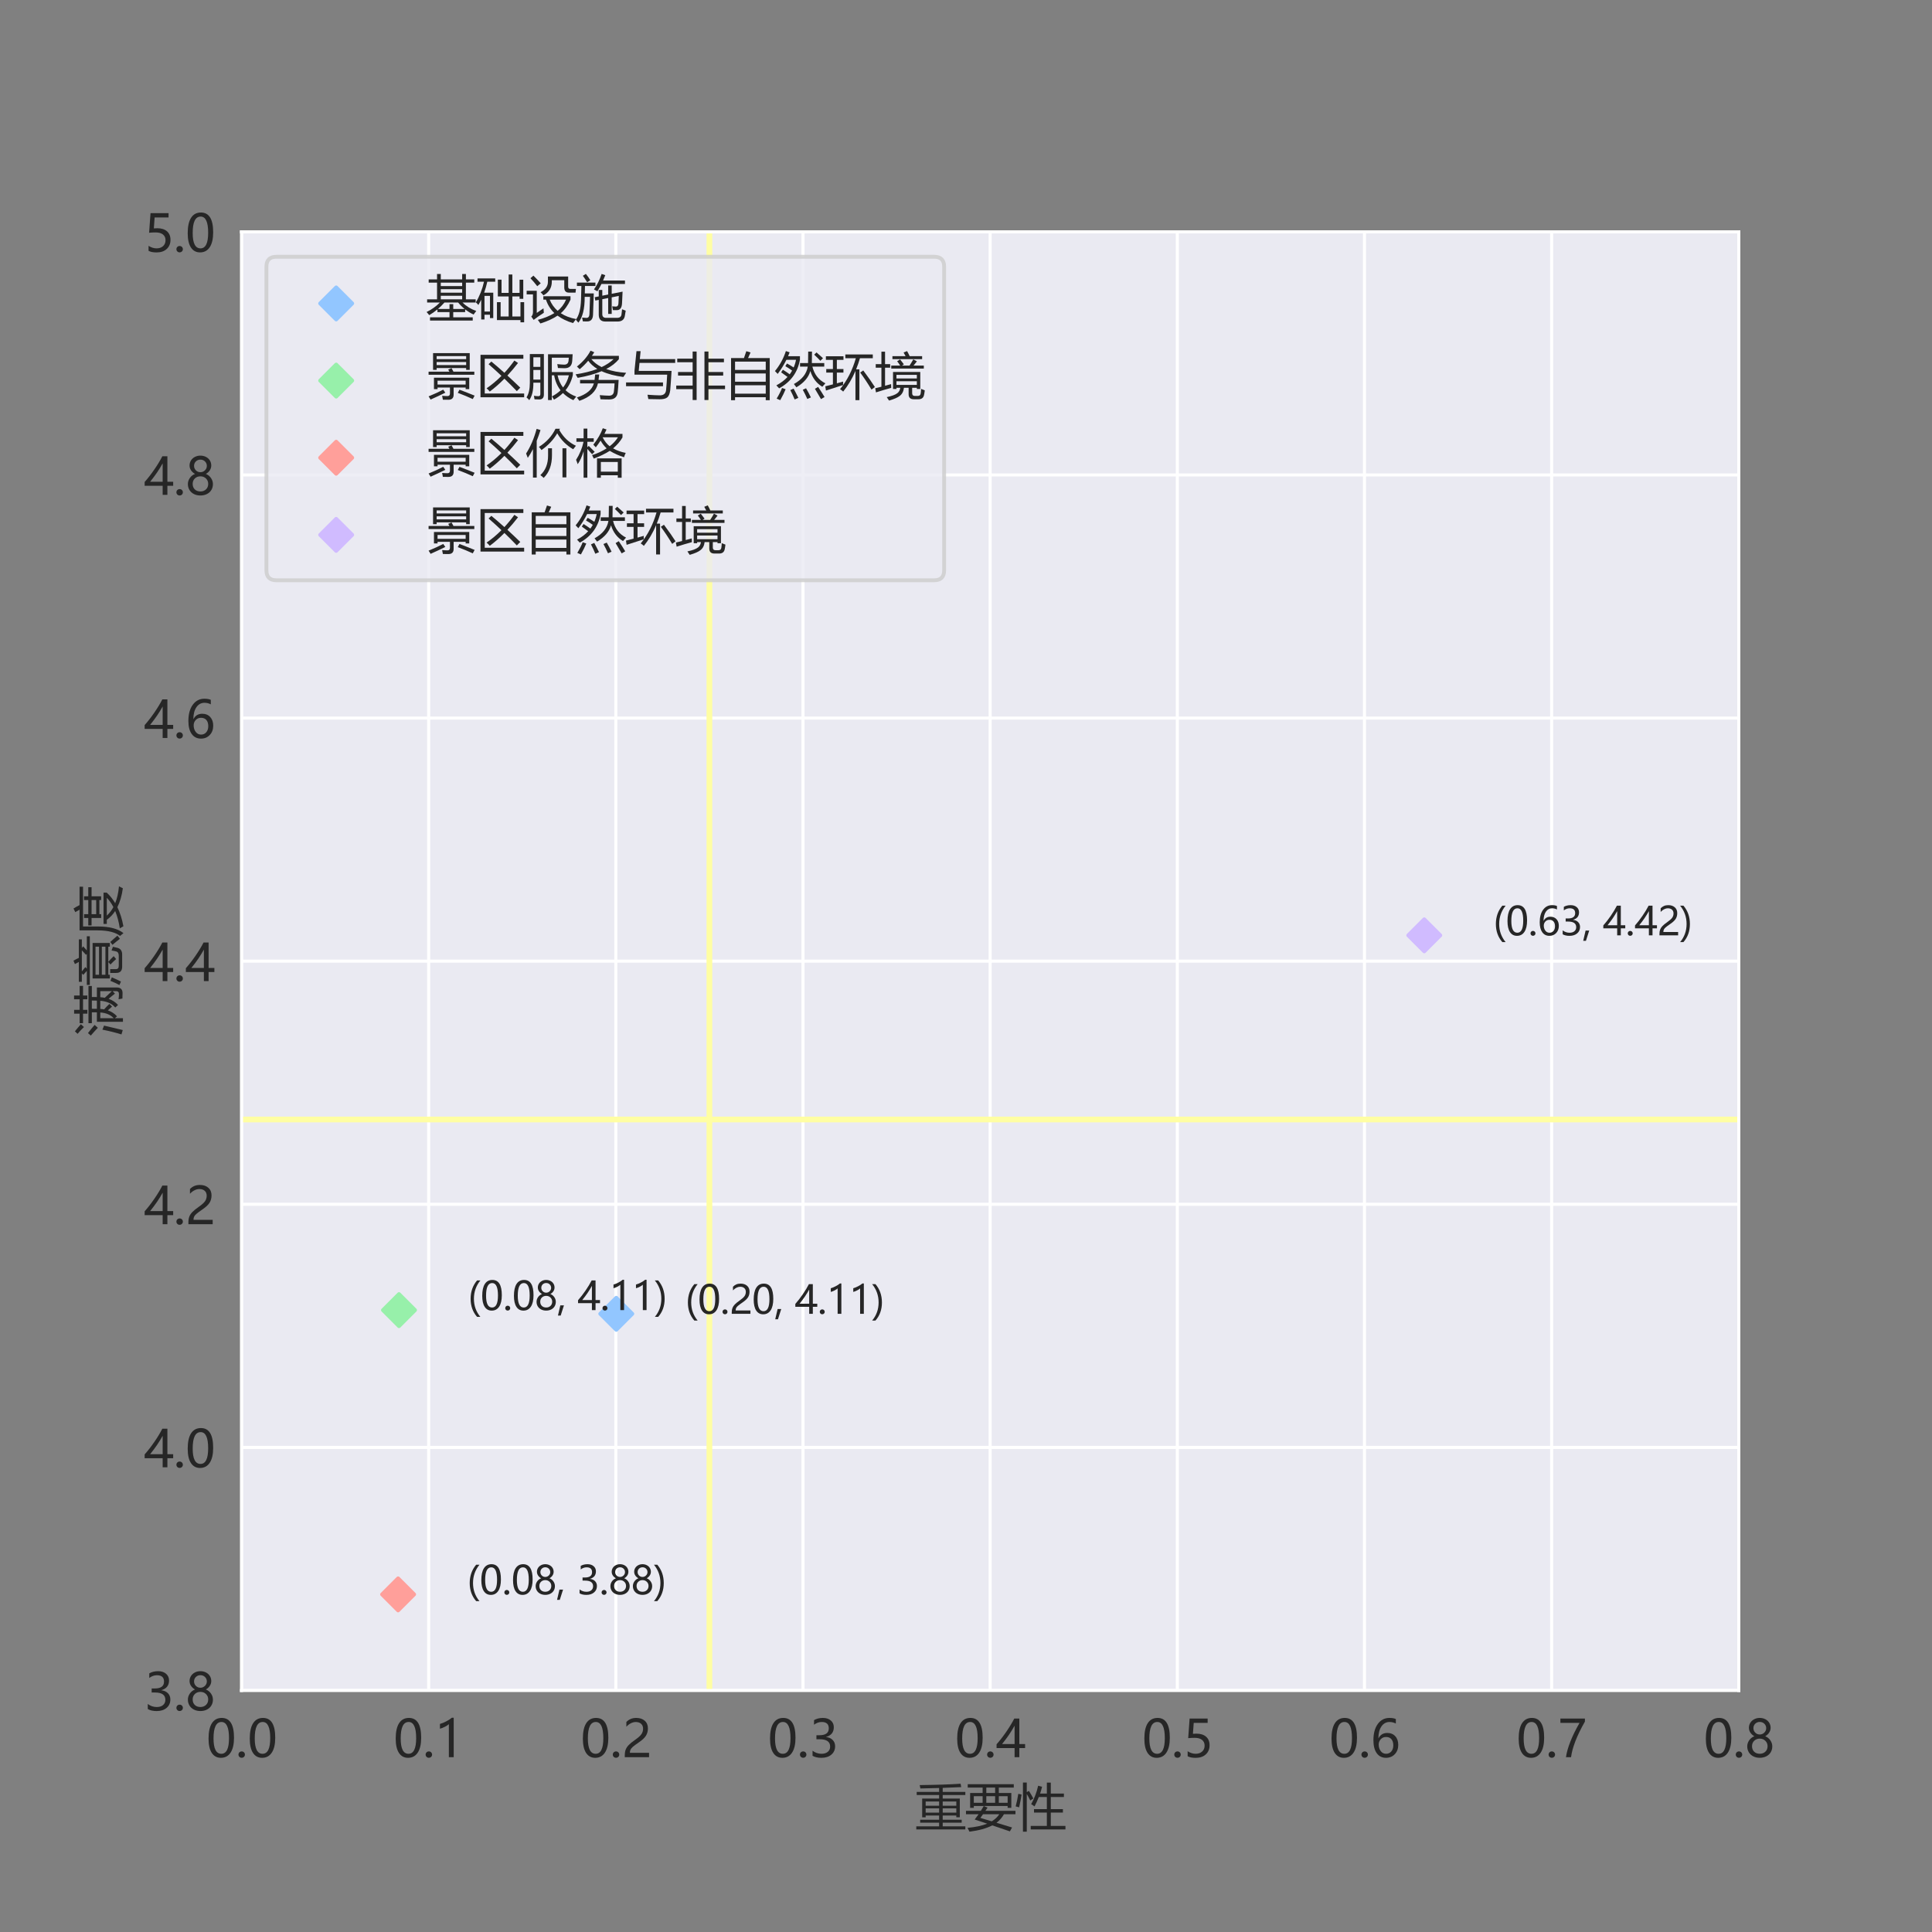 <?xml version="1.0" encoding="utf-8" standalone="no"?>
<!DOCTYPE svg PUBLIC "-//W3C//DTD SVG 1.1//EN"
  "http://www.w3.org/Graphics/SVG/1.1/DTD/svg11.dtd">
<svg xmlns:xlink="http://www.w3.org/1999/xlink" width="504pt" height="504pt" viewBox="0 0 504 504" xmlns="http://www.w3.org/2000/svg" version="1.1">
 <rect x="0" y="0" width="504" height="504" fill="#808080" stroke="none"/>
 <defs>
  <style type="text/css">*{stroke-linejoin: round; stroke-linecap: butt}</style>
 </defs>
 <g id="figure_1">
  <g id="patch_1">
   <path d="M 0 504 
L 504 504 
L 504 0 
L 0 0 
L 0 504 
z
" style="fill: none"/>
  </g>
  <g id="axes_1">
   <g id="patch_2">
    <path d="M 63 441 
L 453.6 441 
L 453.6 60.48 
L 63 60.48 
z
" style="fill: #eaeaf2"/>
   </g>
   <g id="matplotlib.axis_1">
    <g id="xtick_1">
     <g id="line2d_1">
      <path d="M 63 441 
L 63 60.48 
" clip-path="url(#p156a42d751)" style="fill: none; stroke: #ffffff; stroke-width: 0.8; stroke-linecap: round"/>
     </g>
     <g id="text_1">
      <!-- 0.0 -->
      <g style="fill: #262626" transform="translate(53.812 458.392) scale(0.13 -0.13)">
       <defs>
        <path id="MicrosoftYaHei-30" d="M 284 2325 
Q 284 3606 709 4264 
Q 1134 4922 1941 4922 
Q 3478 4922 3478 2441 
Q 3478 1216 3045 567 
Q 2613 -81 1831 -81 
Q 1094 -81 689 534 
Q 284 1150 284 2325 
z
M 909 2353 
Q 909 425 1888 425 
Q 2850 425 2850 2384 
Q 2850 4413 1906 4413 
Q 909 4413 909 2353 
z
" transform="scale(0.016)"/>
        <path id="MicrosoftYaHei-2e" d="M 372 322 
Q 372 491 487 606 
Q 603 722 775 722 
Q 950 722 1065 605 
Q 1181 488 1181 322 
Q 1181 159 1065 42 
Q 950 -75 772 -75 
Q 600 -75 486 42 
Q 372 159 372 322 
z
" transform="scale(0.016)"/>
       </defs>
       <use xlink:href="#MicrosoftYaHei-30"/>
       <use xlink:href="#MicrosoftYaHei-2e" x="58.643"/>
       <use xlink:href="#MicrosoftYaHei-30" x="82.715"/>
      </g>
     </g>
    </g>
    <g id="xtick_2">
     <g id="line2d_2">
      <path d="M 111.825 441 
L 111.825 60.48 
" clip-path="url(#p156a42d751)" style="fill: none; stroke: #ffffff; stroke-width: 0.8; stroke-linecap: round"/>
     </g>
     <g id="text_2">
      <!-- 0.1 -->
      <g style="fill: #262626" transform="translate(102.637 458.392) scale(0.13 -0.13)">
       <defs>
        <path id="MicrosoftYaHei-31" d="M 1781 0 
L 1781 4141 
Q 1638 3997 1295 3819 
Q 953 3641 663 3569 
L 663 4169 
Q 1047 4275 1484 4508 
Q 1922 4741 2156 4947 
L 2388 4947 
L 2388 0 
L 1781 0 
z
" transform="scale(0.016)"/>
       </defs>
       <use xlink:href="#MicrosoftYaHei-30"/>
       <use xlink:href="#MicrosoftYaHei-2e" x="58.643"/>
       <use xlink:href="#MicrosoftYaHei-31" x="82.715"/>
      </g>
     </g>
    </g>
    <g id="xtick_3">
     <g id="line2d_3">
      <path d="M 160.65 441 
L 160.65 60.48 
" clip-path="url(#p156a42d751)" style="fill: none; stroke: #ffffff; stroke-width: 0.8; stroke-linecap: round"/>
     </g>
     <g id="text_3">
      <!-- 0.2 -->
      <g style="fill: #262626" transform="translate(151.462 458.392) scale(0.13 -0.13)">
       <defs>
        <path id="MicrosoftYaHei-32" d="M 2666 3572 
Q 2666 3963 2419 4186 
Q 2172 4409 1747 4409 
Q 1447 4409 1140 4256 
Q 834 4103 569 3819 
L 569 4413 
Q 806 4659 1107 4790 
Q 1409 4922 1816 4922 
Q 2472 4922 2872 4570 
Q 3272 4219 3272 3619 
Q 3272 3084 3026 2693 
Q 2781 2303 2188 1894 
Q 1581 1475 1376 1294 
Q 1172 1113 1090 947 
Q 1009 781 1009 544 
L 3416 544 
L 3416 0 
L 372 0 
L 372 241 
Q 372 659 486 951 
Q 600 1244 862 1520 
Q 1125 1797 1681 2184 
Q 2250 2584 2458 2886 
Q 2666 3188 2666 3572 
z
" transform="scale(0.016)"/>
       </defs>
       <use xlink:href="#MicrosoftYaHei-30"/>
       <use xlink:href="#MicrosoftYaHei-2e" x="58.643"/>
       <use xlink:href="#MicrosoftYaHei-32" x="82.715"/>
      </g>
     </g>
    </g>
    <g id="xtick_4">
     <g id="line2d_4">
      <path d="M 209.475 441 
L 209.475 60.48 
" clip-path="url(#p156a42d751)" style="fill: none; stroke: #ffffff; stroke-width: 0.8; stroke-linecap: round"/>
     </g>
     <g id="text_4">
      <!-- 0.3 -->
      <g style="fill: #262626" transform="translate(200.287 458.392) scale(0.13 -0.13)">
       <defs>
        <path id="MicrosoftYaHei-33" d="M 447 809 
Q 944 425 1569 425 
Q 2069 425 2361 670 
Q 2653 916 2653 1328 
Q 2653 2247 1338 2247 
L 934 2247 
L 934 2753 
L 1319 2753 
Q 2484 2753 2484 3616 
Q 2484 4413 1594 4413 
Q 1084 4413 634 4069 
L 634 4647 
Q 1109 4922 1744 4922 
Q 2363 4922 2738 4598 
Q 3113 4275 3113 3759 
Q 3113 2809 2144 2538 
L 2144 2525 
Q 2669 2469 2973 2155 
Q 3278 1841 3278 1372 
Q 3278 719 2808 319 
Q 2338 -81 1556 -81 
Q 869 -81 447 175 
L 447 809 
z
" transform="scale(0.016)"/>
       </defs>
       <use xlink:href="#MicrosoftYaHei-30"/>
       <use xlink:href="#MicrosoftYaHei-2e" x="58.643"/>
       <use xlink:href="#MicrosoftYaHei-33" x="82.715"/>
      </g>
     </g>
    </g>
    <g id="xtick_5">
     <g id="line2d_5">
      <path d="M 258.3 441 
L 258.3 60.48 
" clip-path="url(#p156a42d751)" style="fill: none; stroke: #ffffff; stroke-width: 0.8; stroke-linecap: round"/>
     </g>
     <g id="text_5">
      <!-- 0.4 -->
      <g style="fill: #262626" transform="translate(249.112 458.392) scale(0.13 -0.13)">
       <defs>
        <path id="MicrosoftYaHei-34" d="M 2906 4841 
L 2906 1644 
L 3631 1644 
L 3631 1138 
L 2906 1138 
L 2906 0 
L 2313 0 
L 2313 1138 
L 53 1138 
L 53 1616 
Q 656 2294 1265 3178 
Q 1875 4063 2272 4841 
L 2906 4841 
z
M 741 1644 
L 2313 1644 
L 2313 3950 
Q 1988 3366 1616 2817 
Q 1244 2269 741 1644 
z
" transform="scale(0.016)"/>
       </defs>
       <use xlink:href="#MicrosoftYaHei-30"/>
       <use xlink:href="#MicrosoftYaHei-2e" x="58.643"/>
       <use xlink:href="#MicrosoftYaHei-34" x="82.715"/>
      </g>
     </g>
    </g>
    <g id="xtick_6">
     <g id="line2d_6">
      <path d="M 307.125 441 
L 307.125 60.48 
" clip-path="url(#p156a42d751)" style="fill: none; stroke: #ffffff; stroke-width: 0.8; stroke-linecap: round"/>
     </g>
     <g id="text_6">
      <!-- 0.5 -->
      <g style="fill: #262626" transform="translate(297.937 458.392) scale(0.13 -0.13)">
       <defs>
        <path id="MicrosoftYaHei-35" d="M 3294 1494 
Q 3294 784 2823 350 
Q 2353 -84 1559 -84 
Q 878 -84 544 119 
L 544 744 
Q 1034 425 1544 425 
Q 2050 425 2361 704 
Q 2672 984 2672 1447 
Q 2672 1909 2348 2167 
Q 2025 2425 1434 2425 
Q 978 2425 613 2384 
L 791 4841 
L 3053 4841 
L 3053 4303 
L 1306 4303 
L 1206 2931 
L 1647 2950 
Q 2416 2950 2855 2567 
Q 3294 2184 3294 1494 
z
" transform="scale(0.016)"/>
       </defs>
       <use xlink:href="#MicrosoftYaHei-30"/>
       <use xlink:href="#MicrosoftYaHei-2e" x="58.643"/>
       <use xlink:href="#MicrosoftYaHei-35" x="82.715"/>
      </g>
     </g>
    </g>
    <g id="xtick_7">
     <g id="line2d_7">
      <path d="M 355.95 441 
L 355.95 60.48 
" clip-path="url(#p156a42d751)" style="fill: none; stroke: #ffffff; stroke-width: 0.8; stroke-linecap: round"/>
     </g>
     <g id="text_7">
      <!-- 0.6 -->
      <g style="fill: #262626" transform="translate(346.762 458.392) scale(0.13 -0.13)">
       <defs>
        <path id="MicrosoftYaHei-36" d="M 3181 4219 
Q 2803 4413 2391 4413 
Q 1763 4413 1381 3866 
Q 1000 3319 994 2372 
L 1009 2372 
Q 1353 3038 2106 3038 
Q 2734 3038 3109 2628 
Q 3484 2219 3484 1541 
Q 3484 831 3051 375 
Q 2619 -81 1947 -81 
Q 1209 -81 789 495 
Q 369 1072 369 2131 
Q 369 3413 920 4167 
Q 1472 4922 2372 4922 
Q 2888 4922 3181 4781 
L 3181 4219 
z
M 1031 1584 
Q 1031 1106 1286 765 
Q 1541 425 1963 425 
Q 2363 425 2613 719 
Q 2863 1013 2863 1475 
Q 2863 1975 2627 2253 
Q 2391 2531 1956 2531 
Q 1544 2531 1287 2250 
Q 1031 1969 1031 1584 
z
" transform="scale(0.016)"/>
       </defs>
       <use xlink:href="#MicrosoftYaHei-30"/>
       <use xlink:href="#MicrosoftYaHei-2e" x="58.643"/>
       <use xlink:href="#MicrosoftYaHei-36" x="82.715"/>
      </g>
     </g>
    </g>
    <g id="xtick_8">
     <g id="line2d_8">
      <path d="M 404.775 441 
L 404.775 60.48 
" clip-path="url(#p156a42d751)" style="fill: none; stroke: #ffffff; stroke-width: 0.8; stroke-linecap: round"/>
     </g>
     <g id="text_8">
      <!-- 0.7 -->
      <g style="fill: #262626" transform="translate(395.587 458.392) scale(0.13 -0.13)">
       <defs>
        <path id="MicrosoftYaHei-37" d="M 3422 4463 
Q 2659 3131 2223 1998 
Q 1788 866 1684 0 
L 1047 0 
Q 1163 853 1594 1947 
Q 2025 3041 2747 4300 
L 347 4300 
L 347 4841 
L 3422 4841 
L 3422 4463 
z
" transform="scale(0.016)"/>
       </defs>
       <use xlink:href="#MicrosoftYaHei-30"/>
       <use xlink:href="#MicrosoftYaHei-2e" x="58.643"/>
       <use xlink:href="#MicrosoftYaHei-37" x="82.715"/>
      </g>
     </g>
    </g>
    <g id="xtick_9">
     <g id="line2d_9">
      <path d="M 453.6 441 
L 453.6 60.48 
" clip-path="url(#p156a42d751)" style="fill: none; stroke: #ffffff; stroke-width: 0.8; stroke-linecap: round"/>
     </g>
     <g id="text_9">
      <!-- 0.8 -->
      <g style="fill: #262626" transform="translate(444.412 458.392) scale(0.13 -0.13)">
       <defs>
        <path id="MicrosoftYaHei-38" d="M 306 1350 
Q 306 1769 556 2122 
Q 806 2475 1200 2625 
Q 884 2803 700 3081 
Q 516 3359 516 3684 
Q 516 4028 692 4312 
Q 869 4597 1183 4759 
Q 1497 4922 1875 4922 
Q 2256 4922 2572 4761 
Q 2888 4600 3063 4315 
Q 3238 4031 3238 3684 
Q 3238 3366 3058 3086 
Q 2878 2806 2559 2625 
Q 2953 2472 3200 2119 
Q 3447 1766 3447 1350 
Q 3447 938 3250 611 
Q 3053 284 2690 103 
Q 2328 -78 1875 -78 
Q 1425 -78 1065 103 
Q 706 284 506 612 
Q 306 941 306 1350 
z
M 906 1378 
Q 906 947 1172 687 
Q 1438 428 1878 428 
Q 2309 428 2582 692 
Q 2856 956 2856 1378 
Q 2856 1778 2579 2051 
Q 2303 2325 1878 2325 
Q 1456 2325 1181 2058 
Q 906 1791 906 1378 
z
M 1081 3634 
Q 1081 3309 1312 3076 
Q 1544 2844 1878 2844 
Q 2206 2844 2445 3078 
Q 2684 3313 2684 3634 
Q 2684 3963 2454 4191 
Q 2225 4419 1878 4419 
Q 1534 4419 1307 4195 
Q 1081 3972 1081 3634 
z
" transform="scale(0.016)"/>
       </defs>
       <use xlink:href="#MicrosoftYaHei-30"/>
       <use xlink:href="#MicrosoftYaHei-2e" x="58.643"/>
       <use xlink:href="#MicrosoftYaHei-38" x="82.715"/>
      </g>
     </g>
    </g>
    <g id="text_10">
     <!-- 重要性 -->
     <g style="fill: #262626" transform="translate(238.8 476.015) scale(0.13 -0.13)">
      <defs>
       <path id="MicrosoftYaHei-91cd" d="M 113 -203 
L 2975 -203 
L 2975 259 
L 600 259 
L 600 628 
L 2975 628 
L 2975 1153 
L 1288 1153 
L 1288 928 
L 850 928 
L 850 3278 
L 2975 3278 
L 2975 3728 
L 163 3728 
L 163 4116 
L 2975 4116 
L 2975 4606 
Q 1841 4572 625 4547 
Q 588 4747 538 4972 
Q 3706 5009 5669 5141 
L 5744 4716 
Q 4631 4663 3425 4619 
L 3425 4116 
L 6263 4116 
L 6263 3728 
L 3425 3728 
L 3425 3278 
L 5569 3278 
L 5569 934 
L 5131 934 
L 5131 1153 
L 3425 1153 
L 3425 628 
L 5806 628 
L 5806 259 
L 3425 259 
L 3425 -203 
L 6263 -203 
L 6263 -591 
L 113 -591 
L 113 -203 
z
M 3425 1516 
L 5131 1516 
L 5131 2053 
L 3425 2053 
L 3425 1516 
z
M 1288 1516 
L 2975 1516 
L 2975 2053 
L 1288 2053 
L 1288 1516 
z
M 5131 2916 
L 3425 2916 
L 3425 2384 
L 5131 2384 
L 5131 2916 
z
M 1288 2384 
L 2975 2384 
L 2975 2916 
L 1288 2916 
L 1288 2384 
z
" transform="scale(0.016)"/>
       <path id="MicrosoftYaHei-8981" d="M 613 3978 
L 2181 3978 
L 2181 4659 
L 313 4659 
L 313 5084 
L 6088 5084 
L 6088 4659 
L 4213 4659 
L 4213 3978 
L 5781 3978 
L 5781 2116 
L 5319 2116 
L 5319 2353 
L 1075 2353 
L 1075 2116 
L 613 2116 
L 613 3978 
z
M 94 1741 
L 1959 1741 
Q 2150 2038 2319 2341 
L 2800 2147 
Q 2663 1941 2528 1741 
L 6300 1741 
L 6300 1316 
L 4856 1316 
Q 4497 681 3925 247 
Q 4853 -31 5875 -347 
L 5600 -834 
Q 4550 -469 3394 -81 
Q 2300 -650 531 -872 
Q 419 -641 288 -391 
Q 1809 -253 2750 134 
Q 1991 388 1188 653 
Q 1447 981 1675 1316 
L 94 1316 
L 94 1741 
z
M 1900 853 
Q 2584 650 3328 428 
Q 3938 797 4269 1316 
L 2231 1316 
Q 2066 1078 1900 853 
z
M 2644 2753 
L 3750 2753 
L 3750 3578 
L 2644 3578 
L 2644 2753 
z
M 5319 3578 
L 4213 3578 
L 4213 2753 
L 5319 2753 
L 5319 3578 
z
M 1075 2753 
L 2181 2753 
L 2181 3578 
L 1075 3578 
L 1075 2753 
z
M 2644 3978 
L 3750 3978 
L 3750 4659 
L 2644 4659 
L 2644 3978 
z
" transform="scale(0.016)"/>
       <path id="MicrosoftYaHei-6027" d="M 1963 -153 
L 3988 -153 
L 3988 1522 
L 2375 1522 
L 2375 1959 
L 3988 1959 
L 3988 3472 
L 2975 3472 
Q 2744 2878 2438 2291 
Q 2169 2509 2019 2578 
Q 2644 3709 2894 4891 
L 3388 4759 
Q 3281 4328 3138 3909 
L 3988 3909 
L 3988 5284 
L 4481 5284 
L 4481 3909 
L 6125 3909 
L 6125 3472 
L 4481 3472 
L 4481 1959 
L 6000 1959 
L 6000 1522 
L 4481 1522 
L 4481 -153 
L 6319 -153 
L 6319 -591 
L 1963 -591 
L 1963 -153 
z
M 988 5291 
L 1469 5291 
L 1469 4091 
L 1738 4241 
Q 2063 3734 2294 3291 
L 1906 3041 
Q 1688 3503 1469 3859 
L 1469 -872 
L 988 -872 
L 988 5291 
z
M 406 3878 
L 819 3784 
Q 706 3028 506 2178 
Q 338 2241 75 2297 
Q 263 2978 406 3878 
z
" transform="scale(0.016)"/>
      </defs>
      <use xlink:href="#MicrosoftYaHei-91cd"/>
      <use xlink:href="#MicrosoftYaHei-8981" x="100"/>
      <use xlink:href="#MicrosoftYaHei-6027" x="200"/>
     </g>
    </g>
   </g>
   <g id="matplotlib.axis_2">
    <g id="ytick_1">
     <g id="line2d_10">
      <path d="M 63 441 
L 453.6 441 
" clip-path="url(#p156a42d751)" style="fill: none; stroke: #ffffff; stroke-width: 0.8; stroke-linecap: round"/>
     </g>
     <g id="text_11">
      <!-- 3.8 -->
      <g style="fill: #262626" transform="translate(37.623 446.196) scale(0.13 -0.13)">
       <use xlink:href="#MicrosoftYaHei-33"/>
       <use xlink:href="#MicrosoftYaHei-2e" x="58.643"/>
       <use xlink:href="#MicrosoftYaHei-38" x="82.715"/>
      </g>
     </g>
    </g>
    <g id="ytick_2">
     <g id="line2d_11">
      <path d="M 63 377.58 
L 453.6 377.58 
" clip-path="url(#p156a42d751)" style="fill: none; stroke: #ffffff; stroke-width: 0.8; stroke-linecap: round"/>
     </g>
     <g id="text_12">
      <!-- 4.0 -->
      <g style="fill: #262626" transform="translate(37.623 382.776) scale(0.13 -0.13)">
       <use xlink:href="#MicrosoftYaHei-34"/>
       <use xlink:href="#MicrosoftYaHei-2e" x="58.643"/>
       <use xlink:href="#MicrosoftYaHei-30" x="82.715"/>
      </g>
     </g>
    </g>
    <g id="ytick_3">
     <g id="line2d_12">
      <path d="M 63 314.16 
L 453.6 314.16 
" clip-path="url(#p156a42d751)" style="fill: none; stroke: #ffffff; stroke-width: 0.8; stroke-linecap: round"/>
     </g>
     <g id="text_13">
      <!-- 4.2 -->
      <g style="fill: #262626" transform="translate(37.623 319.356) scale(0.13 -0.13)">
       <use xlink:href="#MicrosoftYaHei-34"/>
       <use xlink:href="#MicrosoftYaHei-2e" x="58.643"/>
       <use xlink:href="#MicrosoftYaHei-32" x="82.715"/>
      </g>
     </g>
    </g>
    <g id="ytick_4">
     <g id="line2d_13">
      <path d="M 63 250.74 
L 453.6 250.74 
" clip-path="url(#p156a42d751)" style="fill: none; stroke: #ffffff; stroke-width: 0.8; stroke-linecap: round"/>
     </g>
     <g id="text_14">
      <!-- 4.4 -->
      <g style="fill: #262626" transform="translate(37.623 255.936) scale(0.13 -0.13)">
       <use xlink:href="#MicrosoftYaHei-34"/>
       <use xlink:href="#MicrosoftYaHei-2e" x="58.643"/>
       <use xlink:href="#MicrosoftYaHei-34" x="82.715"/>
      </g>
     </g>
    </g>
    <g id="ytick_5">
     <g id="line2d_14">
      <path d="M 63 187.32 
L 453.6 187.32 
" clip-path="url(#p156a42d751)" style="fill: none; stroke: #ffffff; stroke-width: 0.8; stroke-linecap: round"/>
     </g>
     <g id="text_15">
      <!-- 4.6 -->
      <g style="fill: #262626" transform="translate(37.623 192.516) scale(0.13 -0.13)">
       <use xlink:href="#MicrosoftYaHei-34"/>
       <use xlink:href="#MicrosoftYaHei-2e" x="58.643"/>
       <use xlink:href="#MicrosoftYaHei-36" x="82.715"/>
      </g>
     </g>
    </g>
    <g id="ytick_6">
     <g id="line2d_15">
      <path d="M 63 123.9 
L 453.6 123.9 
" clip-path="url(#p156a42d751)" style="fill: none; stroke: #ffffff; stroke-width: 0.8; stroke-linecap: round"/>
     </g>
     <g id="text_16">
      <!-- 4.8 -->
      <g style="fill: #262626" transform="translate(37.623 129.096) scale(0.13 -0.13)">
       <use xlink:href="#MicrosoftYaHei-34"/>
       <use xlink:href="#MicrosoftYaHei-2e" x="58.643"/>
       <use xlink:href="#MicrosoftYaHei-38" x="82.715"/>
      </g>
     </g>
    </g>
    <g id="ytick_7">
     <g id="line2d_16">
      <path d="M 63 60.48 
L 453.6 60.48 
" clip-path="url(#p156a42d751)" style="fill: none; stroke: #ffffff; stroke-width: 0.8; stroke-linecap: round"/>
     </g>
     <g id="text_17">
      <!-- 5.0 -->
      <g style="fill: #262626" transform="translate(37.623 65.676) scale(0.13 -0.13)">
       <use xlink:href="#MicrosoftYaHei-35"/>
       <use xlink:href="#MicrosoftYaHei-2e" x="58.643"/>
       <use xlink:href="#MicrosoftYaHei-30" x="82.715"/>
      </g>
     </g>
    </g>
    <g id="text_18">
     <!-- 满意度 -->
     <g style="fill: #262626" transform="translate(30.392 270.24) rotate(-90) scale(0.13 -0.13)">
      <defs>
       <path id="MicrosoftYaHei-6ee1" d="M 1594 3516 
L 6263 3516 
L 6263 3091 
L 4881 3091 
Q 4881 2769 4875 2459 
L 6075 2459 
L 6075 -28 
Q 6075 -759 5369 -759 
Q 5063 -759 4688 -741 
Q 4656 -503 4594 -259 
Q 5000 -309 5256 -309 
Q 5619 -309 5619 53 
L 5619 488 
Q 5497 375 5306 197 
Q 4969 631 4653 988 
Q 4406 278 3881 -191 
Q 3744 -22 3563 153 
Q 4309 797 4409 2034 
L 3384 2034 
Q 3372 1784 3328 1556 
Q 3678 1241 4013 891 
Q 3956 841 3675 559 
Q 3438 834 3206 1084 
Q 2975 403 2456 -66 
Q 2350 63 2225 209 
L 2225 -809 
L 1769 -809 
L 1769 2459 
L 2956 2459 
Q 2963 2784 2963 3091 
L 1594 3091 
L 1594 3516 
z
M 1600 4622 
L 2794 4622 
L 2794 5316 
L 3269 5316 
L 3269 4622 
L 4594 4622 
L 4594 5322 
L 5069 5322 
L 5069 4622 
L 6275 4622 
L 6275 4197 
L 5069 4197 
L 5069 3659 
L 4594 3659 
L 4594 4197 
L 3269 4197 
L 3269 3653 
L 2794 3653 
L 2794 4197 
L 1600 4197 
L 1600 4622 
z
M 788 1772 
Q 1050 1647 1294 1566 
Q 1019 453 738 -784 
L 188 -622 
Q 500 366 788 1772 
z
M 2225 350 
Q 2869 953 2941 2034 
L 2225 2034 
L 2225 350 
z
M 5619 2034 
L 4856 2034 
Q 4838 1738 4781 1469 
Q 5284 953 5619 578 
L 5619 2034 
z
M 356 3578 
Q 925 3147 1381 2741 
Q 1150 2484 1019 2341 
Q 525 2816 44 3222 
L 356 3578 
z
M 3397 2459 
L 4428 2459 
Q 4434 2753 4438 3091 
L 3406 3091 
Q 3403 2819 3397 2459 
z
M 575 5216 
Q 1006 4878 1469 4466 
Q 1275 4266 1113 4084 
Q 700 4516 263 4878 
L 575 5216 
z
" transform="scale(0.016)"/>
       <path id="MicrosoftYaHei-610f" d="M 2706 759 
L 3022 1028 
L 1419 1028 
L 1419 834 
L 956 834 
L 956 2997 
L 5406 2997 
L 5406 834 
L 4944 834 
L 4944 1028 
L 3038 1028 
Q 3447 681 3756 353 
L 3388 47 
Q 3125 353 2706 759 
z
M 150 3722 
L 1906 3722 
Q 1659 3956 1406 4172 
L 1594 4347 
L 538 4347 
L 538 4722 
L 3028 4722 
Q 2900 4984 2763 5216 
L 3188 5397 
Q 3391 5044 3538 4722 
L 5863 4722 
L 5863 4347 
L 4772 4347 
L 4988 4184 
Q 4738 3953 4472 3722 
L 6250 3722 
L 6250 3347 
L 150 3347 
L 150 3722 
z
M 1650 791 
L 2125 791 
L 2125 78 
Q 2125 -284 2538 -284 
L 3819 -284 
Q 4269 -284 4350 59 
Q 4413 297 4463 622 
Q 4681 528 4931 447 
Q 4856 91 4794 -128 
Q 4644 -709 3950 -709 
L 2438 -709 
Q 1650 -709 1650 34 
L 1650 791 
z
M 1419 1391 
L 4944 1391 
L 4944 1841 
L 1419 1841 
L 1419 1391 
z
M 4944 2634 
L 1419 2634 
L 1419 2191 
L 4944 2191 
L 4944 2634 
z
M 3925 3834 
Q 4178 4047 4481 4347 
L 1838 4347 
Q 2116 4141 2381 3909 
L 2191 3722 
L 4038 3722 
L 3925 3834 
z
M 656 759 
L 1094 591 
Q 869 22 569 -559 
Q 381 -472 131 -366 
Q 388 97 656 759 
z
M 5175 503 
L 5531 778 
Q 5975 303 6325 -116 
L 5931 -428 
Q 5550 72 5175 503 
z
" transform="scale(0.016)"/>
       <path id="MicrosoftYaHei-5ea6" d="M 1550 1216 
L 1550 1628 
L 5469 1628 
L 5469 1222 
Q 4903 613 4147 163 
Q 5050 -200 6263 -309 
L 6019 -797 
Q 4625 -603 3644 -109 
Q 2600 -619 1250 -866 
Q 1150 -666 994 -416 
Q 2231 -222 3166 166 
Q 2497 600 2066 1216 
L 1550 1216 
z
M 1363 3541 
L 2294 3541 
L 2294 4066 
L 2769 4066 
L 2769 3541 
L 4538 3541 
L 4538 4072 
L 5013 4072 
L 5013 3541 
L 6150 3541 
L 6150 3128 
L 5013 3128 
L 5013 1928 
L 4538 1928 
L 4538 2147 
L 2769 2147 
L 2769 1922 
L 2294 1922 
L 2294 3128 
L 1363 3128 
L 1363 3541 
z
M 3025 5172 
L 3481 5391 
Q 3694 5056 3909 4634 
L 6213 4634 
L 6213 4197 
L 1225 4197 
L 1225 2316 
Q 1225 178 394 -872 
Q 238 -666 38 -447 
Q 725 397 738 2347 
L 738 4634 
L 3331 4634 
Q 3188 4909 3025 5172 
z
M 2769 2547 
L 4538 2547 
L 4538 3128 
L 2769 3128 
L 2769 2547 
z
M 4819 1216 
L 2588 1216 
Q 3031 728 3656 391 
Q 4334 741 4819 1216 
z
" transform="scale(0.016)"/>
      </defs>
      <use xlink:href="#MicrosoftYaHei-6ee1"/>
      <use xlink:href="#MicrosoftYaHei-610f" x="100"/>
      <use xlink:href="#MicrosoftYaHei-5ea6" x="200"/>
     </g>
    </g>
   </g>
   <g id="PathCollection_1">
    <defs>
     <path id="m2102c91221" d="M 0 4.183 
L 4.183 0 
L 0 -4.183 
L -4.183 0 
z
" style="stroke: #92c6ff"/>
    </defs>
    <g clip-path="url(#p156a42d751)">
     <use xlink:href="#m2102c91221" x="160.767" y="342.732" style="fill: #92c6ff; stroke: #92c6ff"/>
    </g>
   </g>
   <g id="PathCollection_2">
    <defs>
     <path id="m0870f2785c" d="M 0 4.183 
L 4.183 0 
L 0 -4.183 
L -4.183 0 
z
" style="stroke: #97f0aa"/>
    </defs>
    <g clip-path="url(#p156a42d751)">
     <use xlink:href="#m0870f2785c" x="104.085" y="341.771" style="fill: #97f0aa; stroke: #97f0aa"/>
    </g>
   </g>
   <g id="PathCollection_3">
    <defs>
     <path id="m2c27bdda33" d="M 0 4.183 
L 4.183 0 
L 0 -4.183 
L -4.183 0 
z
" style="stroke: #ff9f9a"/>
    </defs>
    <g clip-path="url(#p156a42d751)">
     <use xlink:href="#m2c27bdda33" x="103.852" y="415.927" style="fill: #ff9f9a; stroke: #ff9f9a"/>
    </g>
   </g>
   <g id="PathCollection_4">
    <defs>
     <path id="me1ce275239" d="M 0 4.183 
L 4.183 0 
L 0 -4.183 
L -4.183 0 
z
" style="stroke: #d0bbff"/>
    </defs>
    <g clip-path="url(#p156a42d751)">
     <use xlink:href="#me1ce275239" x="371.545" y="244.002" style="fill: #d0bbff; stroke: #d0bbff"/>
    </g>
   </g>
   <g id="line2d_17">
    <path d="M 185.062 441 
L 185.062 60.48 
" clip-path="url(#p156a42d751)" style="fill: none; stroke: #fffea3; stroke-width: 1.5; stroke-linecap: round"/>
   </g>
   <g id="line2d_18">
    <path d="M 63 292.042 
L 453.6 292.042 
" clip-path="url(#p156a42d751)" style="fill: none; stroke: #fffea3; stroke-width: 1.5; stroke-linecap: round"/>
   </g>
   <g id="patch_3">
    <path d="M 63 441 
L 63 60.48 
" style="fill: none; stroke: #ffffff; stroke-width: 0.8; stroke-linejoin: miter; stroke-linecap: square"/>
   </g>
   <g id="patch_4">
    <path d="M 453.6 441 
L 453.6 60.48 
" style="fill: none; stroke: #ffffff; stroke-width: 0.8; stroke-linejoin: miter; stroke-linecap: square"/>
   </g>
   <g id="patch_5">
    <path d="M 63 441 
L 453.6 441 
" style="fill: none; stroke: #ffffff; stroke-width: 0.8; stroke-linejoin: miter; stroke-linecap: square"/>
   </g>
   <g id="patch_6">
    <path d="M 63 60.48 
L 453.6 60.48 
" style="fill: none; stroke: #ffffff; stroke-width: 0.8; stroke-linejoin: miter; stroke-linecap: square"/>
   </g>
   <g id="text_19">
    <!-- (0.20, 4.11) -->
    <g style="fill: #262626" transform="translate(178.686 342.732) scale(0.1 -0.1)">
     <defs>
      <path id="MicrosoftYaHei-28" d="M 1531 -1100 
Q 478 100 478 1847 
Q 478 3594 1531 4841 
L 2072 4841 
Q 1016 3544 1016 1853 
Q 1016 166 2066 -1100 
L 1531 -1100 
z
" transform="scale(0.016)"/>
      <path id="MicrosoftYaHei-2c" d="M 1109 778 
L 575 -888 
L 131 -888 
L 519 778 
L 1109 778 
z
" transform="scale(0.016)"/>
      <path id="MicrosoftYaHei-20" transform="scale(0.016)"/>
      <path id="MicrosoftYaHei-29" d="M 78 -1100 
Q 1131 163 1131 1853 
Q 1131 3547 72 4841 
L 616 4841 
Q 1672 3603 1672 1847 
Q 1672 91 616 -1100 
L 78 -1100 
z
" transform="scale(0.016)"/>
     </defs>
     <use xlink:href="#MicrosoftYaHei-28"/>
     <use xlink:href="#MicrosoftYaHei-30" x="33.398"/>
     <use xlink:href="#MicrosoftYaHei-2e" x="92.041"/>
     <use xlink:href="#MicrosoftYaHei-32" x="116.113"/>
     <use xlink:href="#MicrosoftYaHei-30" x="174.756"/>
     <use xlink:href="#MicrosoftYaHei-2c" x="233.398"/>
     <use xlink:href="#MicrosoftYaHei-20" x="257.471"/>
     <use xlink:href="#MicrosoftYaHei-34" x="287.061"/>
     <use xlink:href="#MicrosoftYaHei-2e" x="345.703"/>
     <use xlink:href="#MicrosoftYaHei-31" x="369.775"/>
     <use xlink:href="#MicrosoftYaHei-31" x="428.418"/>
     <use xlink:href="#MicrosoftYaHei-29" x="487.061"/>
    </g>
   </g>
   <g id="text_20">
    <!-- (0.08, 4.11) -->
    <g style="fill: #262626" transform="translate(122.004 341.771) scale(0.1 -0.1)">
     <use xlink:href="#MicrosoftYaHei-28"/>
     <use xlink:href="#MicrosoftYaHei-30" x="33.398"/>
     <use xlink:href="#MicrosoftYaHei-2e" x="92.041"/>
     <use xlink:href="#MicrosoftYaHei-30" x="116.113"/>
     <use xlink:href="#MicrosoftYaHei-38" x="174.756"/>
     <use xlink:href="#MicrosoftYaHei-2c" x="233.398"/>
     <use xlink:href="#MicrosoftYaHei-20" x="257.471"/>
     <use xlink:href="#MicrosoftYaHei-34" x="287.061"/>
     <use xlink:href="#MicrosoftYaHei-2e" x="345.703"/>
     <use xlink:href="#MicrosoftYaHei-31" x="369.775"/>
     <use xlink:href="#MicrosoftYaHei-31" x="428.418"/>
     <use xlink:href="#MicrosoftYaHei-29" x="487.061"/>
    </g>
   </g>
   <g id="text_21">
    <!-- (0.08, 3.88) -->
    <g style="fill: #262626" transform="translate(121.77 415.927) scale(0.1 -0.1)">
     <use xlink:href="#MicrosoftYaHei-28"/>
     <use xlink:href="#MicrosoftYaHei-30" x="33.398"/>
     <use xlink:href="#MicrosoftYaHei-2e" x="92.041"/>
     <use xlink:href="#MicrosoftYaHei-30" x="116.113"/>
     <use xlink:href="#MicrosoftYaHei-38" x="174.756"/>
     <use xlink:href="#MicrosoftYaHei-2c" x="233.398"/>
     <use xlink:href="#MicrosoftYaHei-20" x="257.471"/>
     <use xlink:href="#MicrosoftYaHei-33" x="287.061"/>
     <use xlink:href="#MicrosoftYaHei-2e" x="345.703"/>
     <use xlink:href="#MicrosoftYaHei-38" x="369.775"/>
     <use xlink:href="#MicrosoftYaHei-38" x="428.418"/>
     <use xlink:href="#MicrosoftYaHei-29" x="487.061"/>
    </g>
   </g>
   <g id="text_22">
    <!-- (0.63, 4.42) -->
    <g style="fill: #262626" transform="translate(389.464 244.002) scale(0.1 -0.1)">
     <use xlink:href="#MicrosoftYaHei-28"/>
     <use xlink:href="#MicrosoftYaHei-30" x="33.398"/>
     <use xlink:href="#MicrosoftYaHei-2e" x="92.041"/>
     <use xlink:href="#MicrosoftYaHei-36" x="116.113"/>
     <use xlink:href="#MicrosoftYaHei-33" x="174.756"/>
     <use xlink:href="#MicrosoftYaHei-2c" x="233.398"/>
     <use xlink:href="#MicrosoftYaHei-20" x="257.471"/>
     <use xlink:href="#MicrosoftYaHei-34" x="287.061"/>
     <use xlink:href="#MicrosoftYaHei-2e" x="345.703"/>
     <use xlink:href="#MicrosoftYaHei-34" x="369.775"/>
     <use xlink:href="#MicrosoftYaHei-32" x="428.418"/>
     <use xlink:href="#MicrosoftYaHei-29" x="487.061"/>
    </g>
   </g>
   <g id="legend_1">
    <g id="patch_7">
     <path d="M 72.1 151.374 
L 243.7 151.374 
Q 246.3 151.374 246.3 148.774 
L 246.3 69.58 
Q 246.3 66.98 243.7 66.98 
L 72.1 66.98 
Q 69.5 66.98 69.5 69.58 
L 69.5 148.774 
Q 69.5 151.374 72.1 151.374 
z
" style="fill: #eaeaf2; opacity: 0.8; stroke: #cccccc; stroke-linejoin: miter"/>
    </g>
    <g id="PathCollection_5">
     <g>
      <use xlink:href="#m2102c91221" x="87.7" y="79.159" style="fill: #92c6ff; stroke: #92c6ff"/>
     </g>
    </g>
    <g id="text_23">
     <!-- 基础设施 -->
     <g style="fill: #262626" transform="translate(111.1 82.572) scale(0.13 -0.13)">
      <defs>
       <path id="MicrosoftYaHei-57fa" d="M 6319 697 
Q 6113 441 5981 247 
Q 5406 519 4925 897 
L 4925 553 
L 3431 553 
L 3431 -97 
L 5875 -97 
L 5875 -503 
L 519 -503 
L 519 -97 
L 2963 -97 
L 2963 553 
L 1450 553 
L 1450 894 
Q 953 478 413 172 
Q 294 341 88 566 
Q 1050 1034 1753 1753 
L 156 1753 
L 156 2159 
L 1400 2159 
L 1400 4253 
L 350 4253 
L 350 4659 
L 1400 4659 
L 1400 5334 
L 1869 5334 
L 1869 4659 
L 4550 4659 
L 4550 5334 
L 5019 5334 
L 5019 4659 
L 6069 4659 
L 6069 4253 
L 5019 4253 
L 5019 2159 
L 6244 2159 
L 6244 1753 
L 4600 1753 
Q 5303 1053 6319 697 
z
M 2963 1553 
L 3431 1553 
L 3431 947 
L 4863 947 
Q 4416 1306 4047 1753 
L 2325 1753 
Q 1934 1309 1513 947 
L 2963 947 
L 2963 1553 
z
M 1869 2159 
L 4550 2159 
L 4550 2603 
L 1869 2603 
L 1869 2159 
z
M 1869 2991 
L 4550 2991 
L 4550 3428 
L 1869 3428 
L 1869 2991 
z
M 1869 3816 
L 4550 3816 
L 4550 4253 
L 1869 4253 
L 1869 3816 
z
" transform="scale(0.016)"/>
       <path id="MicrosoftYaHei-7840" d="M 5500 2222 
L 5500 2516 
L 4594 2516 
L 4594 3 
L 5613 3 
L 5613 1803 
L 6075 1803 
L 6075 -728 
L 5613 -728 
L 5613 -447 
L 2663 -447 
L 2663 1803 
L 3125 1803 
L 3125 3 
L 4131 3 
L 4131 2516 
L 2775 2516 
L 2775 4622 
L 3238 4622 
L 3238 2966 
L 4131 2966 
L 4131 5272 
L 4594 5272 
L 4594 2966 
L 5500 2966 
L 5500 4616 
L 5963 4616 
L 5963 2222 
L 5500 2222 
z
M 19 1784 
Q 725 2956 1038 4366 
L 225 4366 
L 225 4778 
L 2444 4778 
L 2444 4366 
L 1453 4366 
Q 1294 3641 1059 2991 
L 2200 2991 
L 2200 -197 
L 1788 -197 
L 1788 222 
L 1100 222 
L 1100 -372 
L 688 -372 
L 688 2106 
Q 522 1763 331 1447 
Q 200 1616 19 1784 
z
M 1788 2591 
L 1100 2591 
L 1100 622 
L 1788 622 
L 1788 2591 
z
" transform="scale(0.016)"/>
       <path id="MicrosoftYaHei-8bbe" d="M 2231 2116 
L 2231 2547 
L 5638 2547 
L 5638 2116 
Q 5144 1031 4419 416 
Q 5216 -109 6338 -316 
Q 6119 -597 5956 -822 
Q 4841 -500 4013 113 
Q 3163 -463 1863 -872 
Q 1700 -641 1538 -422 
Q 2778 -88 3613 431 
Q 2888 1131 2559 2116 
L 2231 2116 
z
M 4856 4553 
L 3294 4553 
L 3294 4372 
Q 3294 3222 2244 2659 
Q 2075 2866 1881 3047 
Q 2806 3522 2806 4359 
L 2806 5016 
L 5344 5016 
L 5344 3741 
Q 5344 3459 5631 3459 
L 6319 3459 
Q 6288 3203 6269 2997 
L 5444 2997 
Q 4856 2997 4856 3647 
L 4856 4553 
z
M 2250 1028 
Q 2263 734 2294 472 
Q 1438 -84 1019 -422 
L 719 -9 
Q 931 197 931 553 
L 931 2778 
L 138 2778 
L 138 3228 
L 1406 3228 
L 1406 453 
Q 1813 722 2250 1028 
z
M 988 5128 
Q 1469 4653 1906 4166 
L 1469 3803 
Q 1013 4391 613 4803 
L 988 5128 
z
M 3031 2116 
Q 3347 1319 4022 713 
Q 4684 1225 5081 2116 
L 3031 2116 
z
" transform="scale(0.016)"/>
       <path id="MicrosoftYaHei-65bd" d="M 4113 3897 
L 4556 3897 
L 4556 2850 
L 5919 3122 
Q 5888 2334 5850 1659 
Q 5813 797 5175 797 
Q 4956 797 4713 803 
Q 4675 1034 4619 1278 
Q 4900 1247 5081 1247 
Q 5381 1247 5400 1647 
Q 5431 2097 5444 2584 
L 4556 2406 
L 4556 328 
L 4113 328 
L 4113 2319 
L 3375 2175 
L 3375 297 
Q 3375 -166 3856 -166 
L 5225 -166 
Q 5719 -166 5781 247 
Q 5819 466 5856 909 
Q 6081 816 6313 734 
Q 6250 284 6194 34 
Q 6063 -628 5281 -628 
L 3756 -628 
Q 2931 -628 2931 228 
L 2931 2088 
L 2500 2003 
L 2425 2422 
L 2931 2522 
L 2931 3334 
L 3375 3334 
L 3375 2613 
L 4113 2759 
L 4113 3897 
z
M 194 4259 
L 2513 4259 
L 2513 3828 
L 1203 3828 
Q 1197 3378 1181 2897 
L 2306 2897 
Q 2269 1434 2213 216 
Q 2175 -616 1481 -616 
Q 1263 -616 938 -609 
Q 900 -403 844 -134 
Q 1200 -172 1388 -172 
Q 1738 -172 1763 291 
Q 1813 1328 1838 2466 
L 1169 2466 
Q 1175 228 375 -772 
Q 250 -603 56 -397 
Q 650 372 706 2091 
Q 741 3009 753 3828 
L 194 3828 
L 194 4259 
z
M 2331 3397 
Q 2913 4222 3294 5341 
L 3750 5184 
Q 3613 4834 3472 4516 
L 6219 4516 
L 6219 4084 
L 3272 4084 
Q 3025 3581 2763 3166 
Q 2513 3309 2331 3397 
z
M 938 5109 
L 1313 5347 
Q 1613 4991 1875 4553 
L 1475 4297 
Q 1163 4803 938 5109 
z
" transform="scale(0.016)"/>
      </defs>
      <use xlink:href="#MicrosoftYaHei-57fa"/>
      <use xlink:href="#MicrosoftYaHei-7840" x="100"/>
      <use xlink:href="#MicrosoftYaHei-8bbe" x="200"/>
      <use xlink:href="#MicrosoftYaHei-65bd" x="300"/>
     </g>
    </g>
    <g id="PathCollection_6">
     <g>
      <use xlink:href="#m0870f2785c" x="87.7" y="99.283" style="fill: #97f0aa; stroke: #97f0aa"/>
     </g>
    </g>
    <g id="text_24">
     <!-- 景区服务与非自然环境 -->
     <g style="fill: #262626" transform="translate(111.1 102.695) scale(0.13 -0.13)">
      <defs>
       <path id="MicrosoftYaHei-666f" d="M 900 5084 
L 5500 5084 
L 5500 2984 
L 5050 2984 
L 5050 3209 
L 1350 3209 
L 1350 2984 
L 900 2984 
L 900 5084 
z
M 1013 2003 
L 5438 2003 
L 5438 566 
L 4988 566 
L 4988 766 
L 3481 766 
L 3481 -103 
Q 3488 -766 2825 -766 
Q 2406 -766 2131 -759 
Q 2119 -666 2038 -266 
Q 2431 -303 2713 -303 
Q 3013 -303 3019 9 
L 3019 766 
L 1463 766 
L 1463 566 
L 1013 566 
L 1013 2003 
z
M 338 2759 
L 2950 2759 
Q 2878 2888 2800 3022 
L 3219 3197 
Q 3350 2969 3459 2759 
L 6075 2759 
L 6075 2372 
L 338 2372 
L 338 2759 
z
M 4988 1628 
L 1463 1628 
L 1463 1141 
L 4988 1141 
L 4988 1628 
z
M 1350 3584 
L 5050 3584 
L 5050 3966 
L 1350 3966 
L 1350 3584 
z
M 5050 4709 
L 1350 4709 
L 1350 4328 
L 5050 4328 
L 5050 4709 
z
M 4000 103 
L 4213 497 
Q 5181 134 6113 -247 
L 5881 -678 
Q 5025 -278 4000 103 
z
M 2175 503 
L 2438 122 
Q 1531 -322 588 -741 
Q 494 -559 338 -341 
Q 1406 97 2175 503 
z
" transform="scale(0.016)"/>
       <path id="MicrosoftYaHei-533a" d="M 600 4872 
L 5975 4872 
L 5975 4384 
L 1131 4384 
L 1131 22 
L 6075 22 
L 6075 -453 
L 600 -453 
L 600 4872 
z
M 1613 3697 
L 1963 4028 
Q 2744 3384 3597 2616 
Q 4250 3322 4850 4153 
L 5306 3847 
Q 4650 2997 3975 2272 
Q 4753 1563 5588 753 
L 5156 316 
Q 4400 1106 3600 1878 
Q 2697 963 1763 266 
Q 1613 459 1363 672 
Q 2344 1341 3228 2231 
Q 2444 2972 1613 3697 
z
" transform="scale(0.016)"/>
       <path id="MicrosoftYaHei-670d" d="M 2819 4941 
L 5906 4941 
Q 5875 4434 5856 4141 
Q 5806 3172 4869 3191 
Q 4613 3197 4063 3216 
Q 4025 3459 3981 3709 
Q 4444 3653 4813 3641 
Q 5350 3622 5394 4153 
Q 5413 4316 5425 4509 
L 3294 4509 
L 3294 2709 
L 5931 2709 
L 5931 2341 
Q 5681 1244 5016 431 
Q 5556 -81 6356 -366 
Q 6144 -616 5994 -816 
Q 5225 -456 4691 78 
Q 4213 -394 3569 -753 
Q 3450 -547 3313 -341 
Q 3938 -22 4391 422 
Q 3781 1203 3588 2303 
L 3294 2303 
L 3294 -803 
L 2819 -803 
L 2819 4941 
z
M 538 4966 
L 2300 4966 
L 2300 -103 
Q 2300 -728 1719 -728 
Q 1400 -728 1125 -709 
Q 1100 -522 1050 -266 
Q 1369 -316 1600 -316 
Q 1856 -316 1856 -59 
L 1856 1378 
L 981 1378 
Q 1000 -59 463 -816 
Q 325 -634 119 -466 
Q 538 178 538 1359 
L 538 4966 
z
M 5438 2303 
L 4016 2303 
Q 4209 1403 4706 772 
Q 5222 1425 5438 2303 
z
M 981 1766 
L 1856 1766 
L 1856 2972 
L 981 2972 
L 981 1766 
z
M 1856 4559 
L 981 4559 
L 981 3359 
L 1856 3359 
L 1856 4559 
z
" transform="scale(0.016)"/>
       <path id="MicrosoftYaHei-52a1" d="M 1900 5391 
L 2369 5191 
Q 2228 4959 2075 4741 
L 5456 4741 
L 5456 4322 
Q 4875 3616 3866 3088 
Q 4916 2706 6369 2616 
Q 6169 2334 6019 2091 
Q 4391 2306 3288 2819 
Q 2047 2291 288 1984 
Q 181 2178 31 2422 
Q 1597 2663 2750 3103 
Q 2038 3538 1609 4131 
Q 1125 3556 538 3066 
Q 350 3266 194 3403 
Q 1344 4316 1900 5391 
z
M 588 1728 
L 2406 1728 
Q 2450 2031 2481 2403 
L 2988 2403 
Q 2947 2031 2903 1728 
L 5425 1728 
Q 5363 609 5306 159 
Q 5206 -722 4256 -728 
Q 3888 -734 3150 -703 
Q 3113 -472 3056 -184 
Q 3775 -247 4244 -253 
Q 4775 -241 4831 284 
Q 4888 753 4913 1284 
L 2828 1284 
Q 2497 -219 500 -897 
Q 356 -691 194 -478 
Q 1988 103 2319 1284 
L 588 1284 
L 588 1728 
z
M 4788 4328 
L 1997 4328 
Q 2500 3725 3291 3334 
Q 4194 3756 4788 4328 
z
" transform="scale(0.016)"/>
       <path id="MicrosoftYaHei-4e0e" d="M 1163 2384 
L 1163 2859 
L 1413 5328 
L 1931 5328 
L 1834 4334 
L 6269 4334 
L 6269 3859 
L 1791 3859 
L 1694 2859 
L 5813 2859 
Q 5738 1547 5644 416 
Q 5556 -247 5263 -478 
Q 4981 -703 4322 -703 
Q 3706 -697 2900 -678 
Q 2863 -466 2794 -134 
Q 3744 -203 4213 -209 
Q 5050 -266 5125 447 
Q 5206 1278 5263 2384 
L 1163 2384 
z
M 106 1409 
L 4738 1409 
L 4738 934 
L 106 934 
L 106 1409 
z
" transform="scale(0.016)"/>
       <path id="MicrosoftYaHei-975e" d="M 3688 5284 
L 4188 5284 
L 4188 4391 
L 6131 4391 
L 6131 3941 
L 4188 3941 
L 4188 2716 
L 6038 2716 
L 6038 2266 
L 4188 2266 
L 4188 1016 
L 6269 1016 
L 6269 566 
L 4188 566 
L 4188 -797 
L 3688 -797 
L 3688 5284 
z
M 150 1016 
L 2206 1016 
L 2206 2266 
L 375 2266 
L 375 2716 
L 2206 2716 
L 2206 3941 
L 275 3941 
L 275 4391 
L 2206 4391 
L 2206 5284 
L 2706 5284 
L 2706 -797 
L 2206 -797 
L 2206 566 
L 150 566 
L 150 1016 
z
" transform="scale(0.016)"/>
       <path id="MicrosoftYaHei-81ea" d="M 775 4466 
L 2391 4466 
Q 2525 4828 2688 5328 
L 3219 5166 
Q 3059 4778 2909 4466 
L 5625 4466 
L 5625 -822 
L 5125 -822 
L 5125 -447 
L 1275 -447 
L 1275 -822 
L 775 -822 
L 775 4466 
z
M 1275 3 
L 5125 3 
L 5125 1053 
L 1275 1053 
L 1275 3 
z
M 1275 1497 
L 5125 1497 
L 5125 2534 
L 1275 2534 
L 1275 1497 
z
M 5125 4016 
L 1275 4016 
L 1275 2978 
L 5125 2978 
L 5125 4016 
z
" transform="scale(0.016)"/>
       <path id="MicrosoftYaHei-7136" d="M 31 2834 
Q 956 3959 1400 5341 
L 1869 5184 
Q 1775 4934 1675 4697 
L 3163 4697 
L 3163 4241 
Q 2731 1866 556 666 
Q 419 828 206 1041 
Q 1063 1497 1606 2097 
Q 1200 2409 806 2678 
L 1025 3003 
Q 1463 2734 1881 2428 
Q 2056 2672 2181 2897 
Q 1781 3191 1331 3447 
L 1538 3784 
Q 1981 3547 2375 3284 
Q 2581 3753 2669 4247 
L 1469 4247 
Q 1000 3309 375 2478 
Q 231 2641 31 2834 
z
M 3175 3841 
L 4181 3841 
Q 4200 4466 4200 5278 
L 4675 5278 
Q 4675 4434 4656 3841 
L 6213 3841 
L 6213 3391 
L 4725 3391 
Q 5081 1934 6356 1297 
Q 6156 1078 5969 866 
Q 4875 1522 4469 2841 
Q 4131 1634 2719 797 
Q 2594 984 2406 1209 
Q 3931 2053 4144 3391 
L 3175 3391 
L 3175 3841 
z
M 5044 609 
L 5444 847 
Q 5919 141 6250 -422 
L 5806 -684 
Q 5481 -109 5044 609 
z
M 919 716 
L 1369 553 
Q 1131 -28 694 -816 
Q 481 -716 244 -622 
Q 706 153 919 716 
z
M 1956 447 
L 2369 634 
Q 2663 97 2963 -528 
L 2500 -728 
Q 2275 -172 1956 447 
z
M 3519 491 
L 3931 672 
Q 4256 122 4538 -472 
L 4088 -666 
Q 3813 -41 3519 491 
z
M 4950 4891 
L 5244 5172 
Q 5681 4784 6056 4447 
L 5725 4122 
Q 5394 4478 4950 4891 
z
" transform="scale(0.016)"/>
       <path id="MicrosoftYaHei-73af" d="M 2606 4447 
L 2606 4916 
L 6050 4916 
L 6050 4447 
L 4441 4447 
Q 4228 3716 3959 3053 
L 4369 3053 
L 4369 -816 
L 3875 -816 
L 3875 2850 
Q 3247 1381 2338 259 
Q 2175 422 1944 566 
Q 3284 2200 3925 4447 
L 2606 4447 
z
M 94 922 
Q 544 1031 1050 1166 
L 1050 2641 
L 213 2641 
L 213 3091 
L 1050 3091 
L 1050 4241 
L 169 4241 
L 169 4691 
L 2375 4691 
L 2375 4241 
L 1544 4241 
L 1544 3091 
L 2369 3091 
L 2369 2641 
L 1544 2641 
L 1544 1297 
Q 1922 1400 2331 1516 
Q 2313 1284 2325 1084 
Q 1081 691 175 391 
L 94 922 
z
M 4856 2909 
Q 5813 1628 6313 834 
L 5888 509 
Q 5225 1622 4469 2653 
L 4856 2909 
z
" transform="scale(0.016)"/>
       <path id="MicrosoftYaHei-5883" d="M 2338 2722 
L 5756 2722 
L 5756 591 
L 5325 591 
L 5325 734 
L 4738 734 
L 4738 59 
Q 4738 -284 5063 -284 
L 5456 -284 
Q 5763 -284 5806 28 
Q 5844 272 5856 603 
Q 6094 497 6319 416 
Q 6275 28 6225 -172 
Q 6119 -703 5519 -703 
L 4950 -703 
Q 4294 -703 4294 -78 
L 4294 734 
L 3709 734 
Q 3628 50 3175 -284 
Q 2794 -591 1838 -866 
Q 1706 -653 1550 -434 
Q 2525 -228 2888 66 
Q 3188 300 3250 734 
L 2769 734 
L 2769 591 
L 2338 591 
L 2338 2722 
z
M 106 678 
Q 441 756 881 869 
L 881 3259 
L 169 3259 
L 169 3703 
L 881 3703 
L 881 5266 
L 1338 5266 
L 1338 3703 
L 1981 3703 
L 1981 3259 
L 1338 3259 
L 1338 991 
Q 1688 1084 2094 1197 
Q 2100 928 2113 728 
Q 1150 466 200 159 
L 106 678 
z
M 2113 3522 
L 3238 3522 
Q 3066 3794 2856 4066 
L 3225 4297 
Q 3481 3984 3700 3678 
L 3466 3522 
L 4409 3522 
Q 4663 3909 4881 4303 
L 5331 4053 
Q 5119 3781 4909 3522 
L 6200 3522 
L 6200 3147 
L 2113 3147 
L 2113 3522 
z
M 2263 4703 
L 3913 4703 
Q 3800 4928 3663 5159 
L 4100 5341 
Q 4291 5006 4425 4703 
L 5988 4703 
L 5988 4328 
L 2263 4328 
L 2263 4703 
z
M 2769 1097 
L 5325 1097 
L 5325 1559 
L 2769 1559 
L 2769 1097 
z
M 5325 2359 
L 2769 2359 
L 2769 1909 
L 5325 1909 
L 5325 2359 
z
" transform="scale(0.016)"/>
      </defs>
      <use xlink:href="#MicrosoftYaHei-666f"/>
      <use xlink:href="#MicrosoftYaHei-533a" x="100"/>
      <use xlink:href="#MicrosoftYaHei-670d" x="200"/>
      <use xlink:href="#MicrosoftYaHei-52a1" x="300"/>
      <use xlink:href="#MicrosoftYaHei-4e0e" x="400"/>
      <use xlink:href="#MicrosoftYaHei-975e" x="500"/>
      <use xlink:href="#MicrosoftYaHei-81ea" x="600"/>
      <use xlink:href="#MicrosoftYaHei-7136" x="700"/>
      <use xlink:href="#MicrosoftYaHei-73af" x="800"/>
      <use xlink:href="#MicrosoftYaHei-5883" x="900"/>
     </g>
    </g>
    <g id="PathCollection_7">
     <g>
      <use xlink:href="#m2c27bdda33" x="87.7" y="119.407" style="fill: #ff9f9a; stroke: #ff9f9a"/>
     </g>
    </g>
    <g id="text_25">
     <!-- 景区价格 -->
     <g style="fill: #262626" transform="translate(111.1 122.819) scale(0.13 -0.13)">
      <defs>
       <path id="MicrosoftYaHei-4ef7" d="M 69 2166 
Q 913 3484 1388 5259 
L 1875 5109 
Q 1650 4391 1400 3766 
L 1400 -853 
L 931 -853 
L 931 2722 
Q 619 2109 281 1622 
Q 163 1959 69 2166 
z
M 4319 5272 
L 4231 5116 
Q 5006 3747 6319 3141 
Q 6156 2953 5975 2703 
Q 4706 3434 3975 4703 
Q 3275 3497 2000 2603 
Q 1850 2822 1675 2997 
Q 3088 3884 3756 5272 
L 4319 5272 
z
M 3313 2828 
L 3313 1941 
Q 3313 134 2275 -891 
Q 2094 -709 1856 -541 
Q 2825 347 2825 1897 
L 2825 2828 
L 3313 2828 
z
M 4631 2828 
L 5119 2828 
L 5119 -828 
L 4631 -828 
L 4631 2828 
z
" transform="scale(0.016)"/>
       <path id="MicrosoftYaHei-683c" d="M 2250 3278 
Q 3063 4309 3438 5341 
L 3906 5184 
Q 3788 4903 3644 4628 
L 5906 4628 
L 5906 4184 
Q 5481 3447 4731 2809 
Q 5450 2409 6313 2247 
Q 6169 1947 6106 1703 
Q 5163 1991 4313 2503 
Q 3481 1972 2306 1528 
Q 2206 1759 2094 1966 
Q 3088 2284 3919 2816 
Q 3450 3253 3163 3791 
Q 2888 3366 2563 2947 
Q 2444 3084 2250 3278 
z
M 2713 1559 
L 5800 1559 
L 5800 -872 
L 5319 -872 
L 5319 -559 
L 3194 -559 
L 3194 -872 
L 2713 -872 
L 2713 1559 
z
M 88 1378 
Q 756 2422 1025 3641 
L 131 3641 
L 131 4078 
L 1031 4078 
L 1031 5297 
L 1500 5297 
L 1500 4078 
L 2300 4078 
L 2300 3641 
L 1500 3641 
L 1500 2953 
L 1675 3122 
Q 2013 2797 2419 2384 
L 2094 2078 
Q 1763 2466 1500 2747 
L 1500 -866 
L 1031 -866 
L 1031 2453 
Q 713 1422 288 828 
Q 206 1097 88 1378 
z
M 5319 1109 
L 3194 1109 
L 3194 -109 
L 5319 -109 
L 5319 1109 
z
M 5338 4203 
L 3413 4203 
Q 3775 3491 4300 3078 
Q 4938 3566 5338 4203 
z
" transform="scale(0.016)"/>
      </defs>
      <use xlink:href="#MicrosoftYaHei-666f"/>
      <use xlink:href="#MicrosoftYaHei-533a" x="100"/>
      <use xlink:href="#MicrosoftYaHei-4ef7" x="200"/>
      <use xlink:href="#MicrosoftYaHei-683c" x="300"/>
     </g>
    </g>
    <g id="PathCollection_8">
     <g>
      <use xlink:href="#me1ce275239" x="87.7" y="139.53" style="fill: #d0bbff; stroke: #d0bbff"/>
     </g>
    </g>
    <g id="text_26">
     <!-- 景区自然环境 -->
     <g style="fill: #262626" transform="translate(111.1 142.943) scale(0.13 -0.13)">
      <use xlink:href="#MicrosoftYaHei-666f"/>
      <use xlink:href="#MicrosoftYaHei-533a" x="100"/>
      <use xlink:href="#MicrosoftYaHei-81ea" x="200"/>
      <use xlink:href="#MicrosoftYaHei-7136" x="300"/>
      <use xlink:href="#MicrosoftYaHei-73af" x="400"/>
      <use xlink:href="#MicrosoftYaHei-5883" x="500"/>
     </g>
    </g>
   </g>
  </g>
 </g>
 <defs>
  <clipPath id="p156a42d751">
   <rect x="63" y="60.48" width="390.6" height="380.52"/>
  </clipPath>
 </defs>
</svg>
